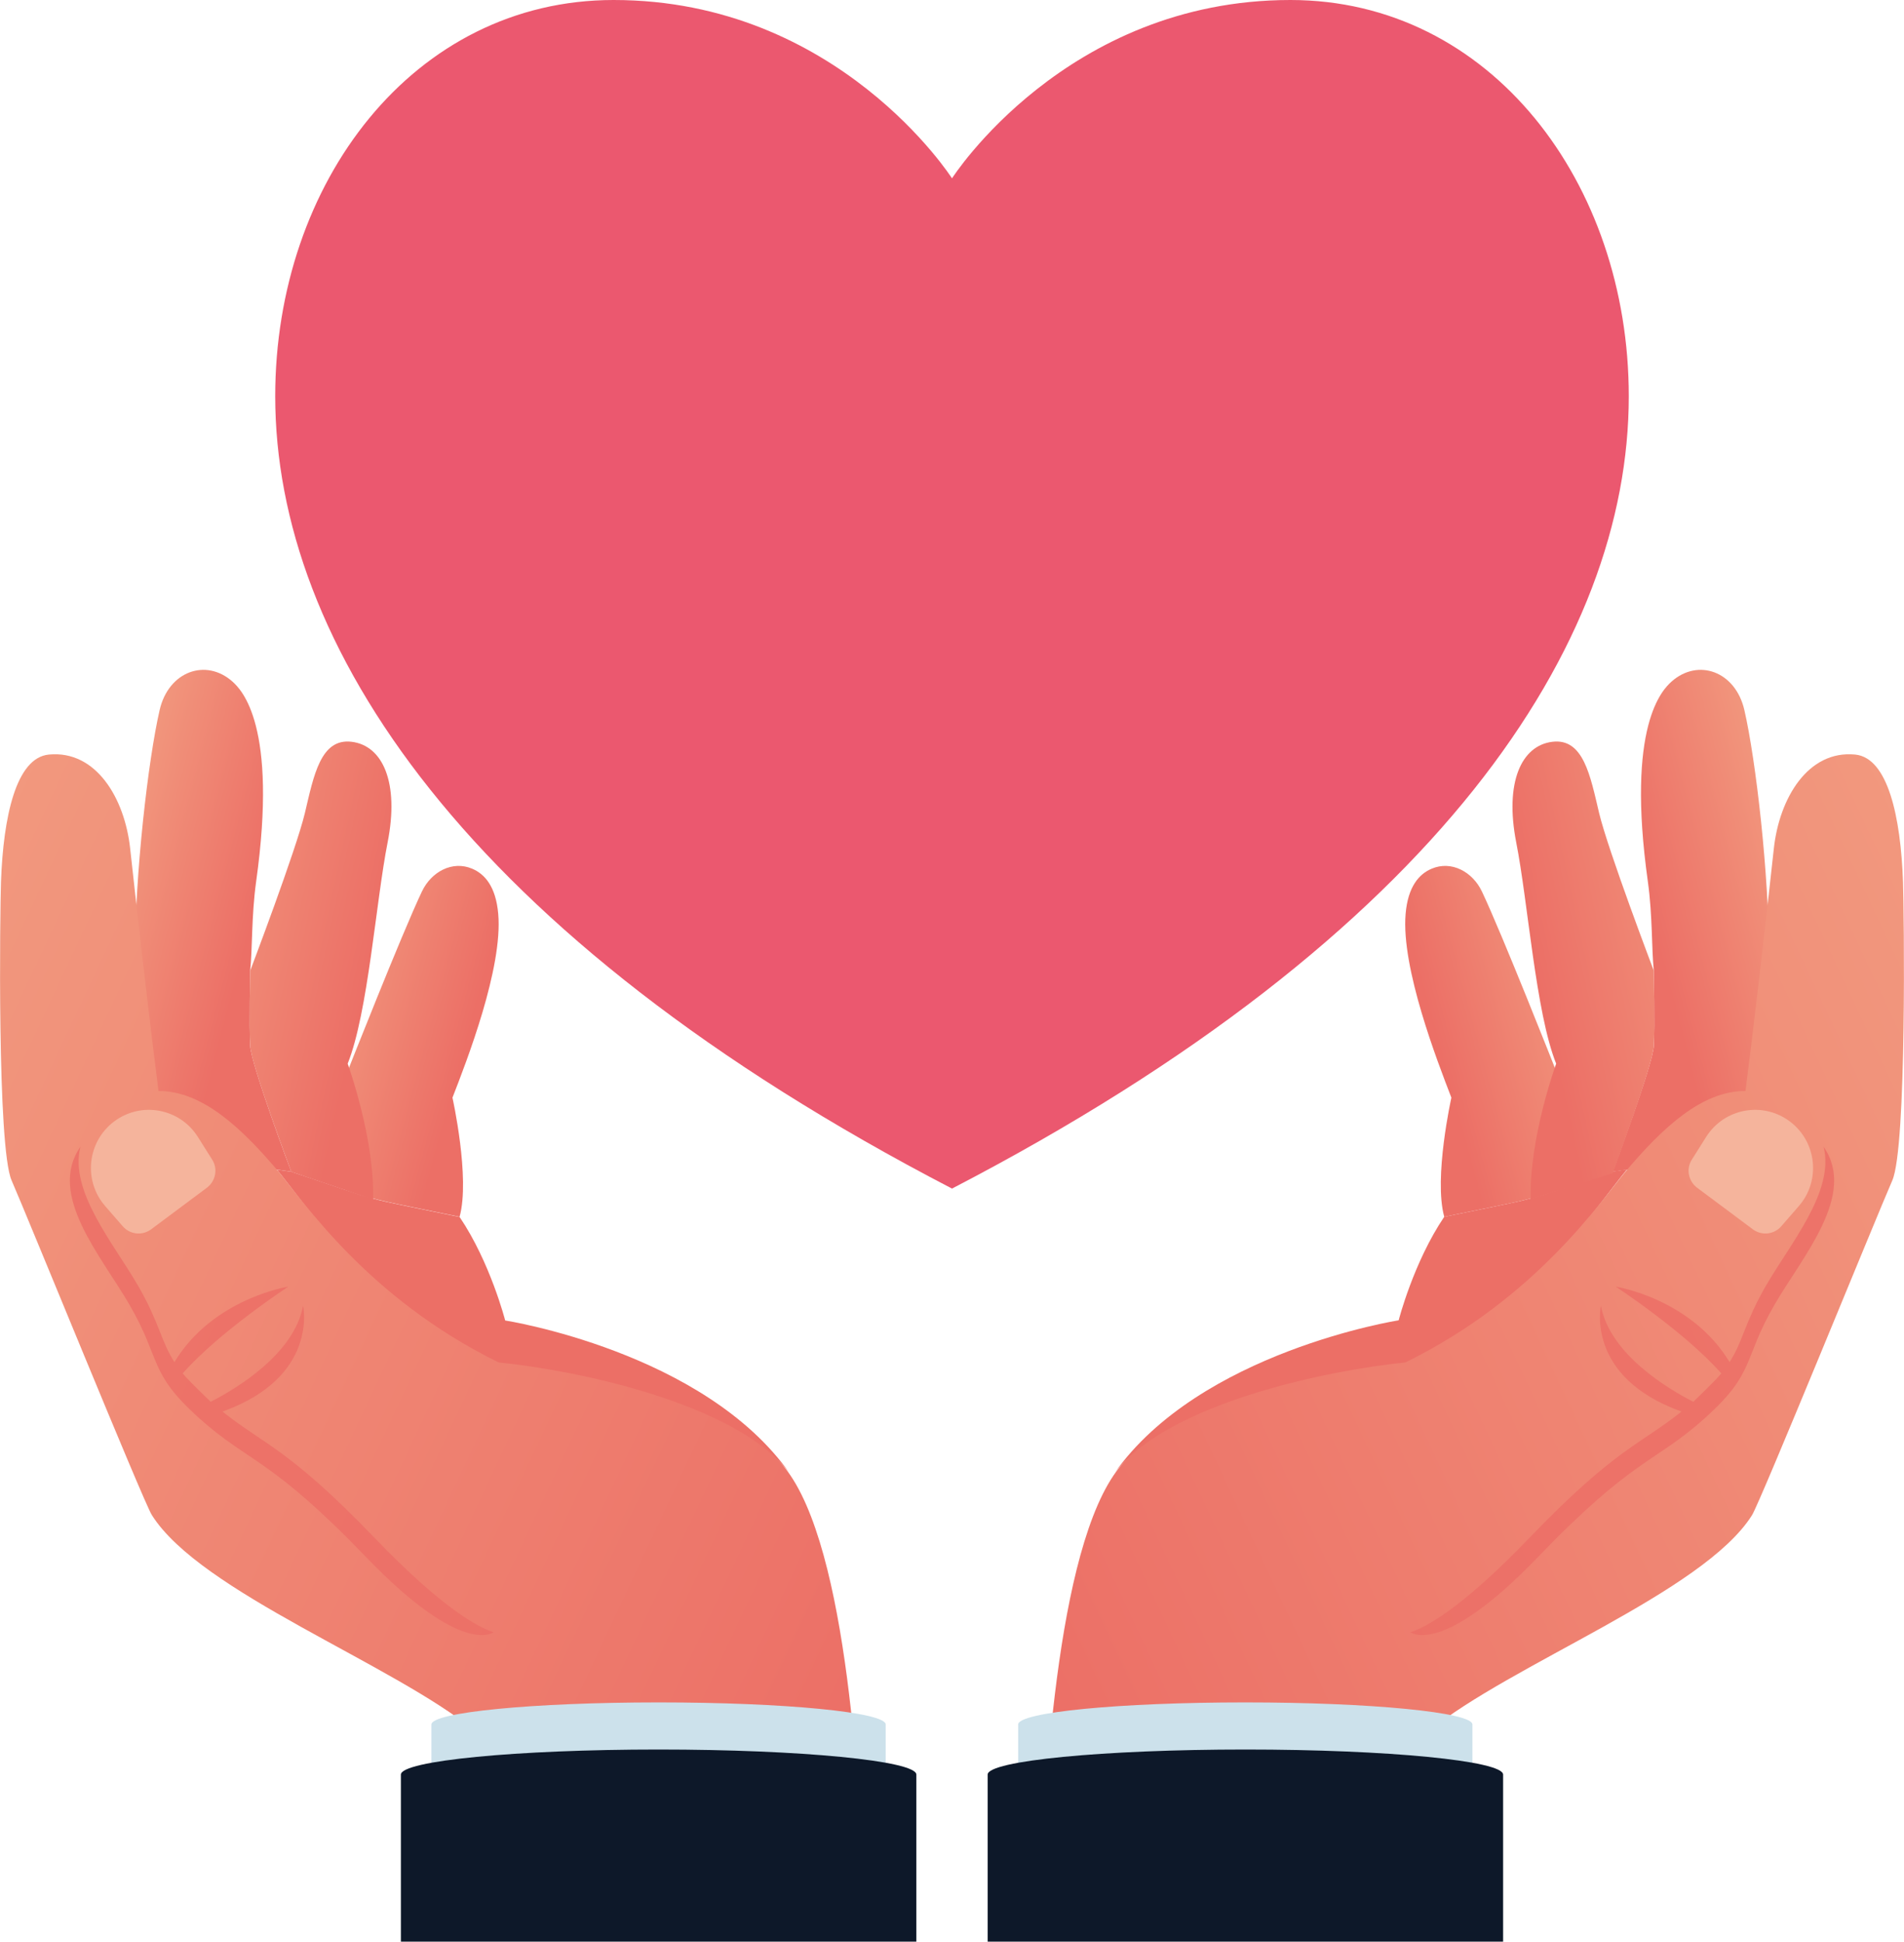 <svg width="412" height="420" viewBox="0 0 412 420" fill="none" xmlns="http://www.w3.org/2000/svg">
<path d="M241.051 318.795C252.208 303.543 292.354 301.138 309.251 299.415C322.884 292.704 347.818 257.929 352.051 252.976C350.796 253.156 349.755 253.299 348.966 253.407C327.225 260.656 335.548 258.431 312.516 263.204C305.879 273.002 302.65 285.598 302.65 285.598C302.65 285.598 259.599 292.345 241.051 318.795Z" fill="#EC6F66"/>
<path d="M357.863 226.239C358.114 222.04 357.863 209.946 357.863 209.946C357.361 205.317 357.612 198.139 356.572 190.674C351.836 156.832 359.765 149.187 361.702 147.429C367.442 142.333 375.514 145.204 377.451 153.566C379.963 164.44 382.797 189.203 382.797 206.86C380.357 227.962 376.375 246.947 375.729 249.639C370.491 250.392 354.024 252.725 348.966 253.443C348.966 253.443 357.612 230.438 357.863 226.239Z" fill="url(#paint0_linear_219_1273)"/>
<path d="M314.058 237.437C314.058 237.437 310.184 254.806 312.516 263.204C329.7 259.651 329.413 259.974 337.234 257.39L336.804 231.874C336.804 231.874 325.001 201.943 320.66 192.827C318.651 188.593 314.094 186.08 309.789 187.911C307.063 189.059 304.659 191.787 304.157 197.672C303.152 209.372 311.045 229.613 314.058 237.437Z" fill="url(#paint1_linear_219_1273)"/>
<path d="M335.907 160.456C342.652 159.631 344.123 167.849 346.024 175.852C347.925 183.855 357.863 209.982 357.863 209.982C357.863 209.982 358.114 222.041 357.863 226.275C357.612 230.51 348.966 253.766 348.966 253.766L331.243 259.4C330.813 246.337 336.732 230.08 336.732 230.08C332.319 219.098 330.633 195.088 328.086 182.205C325.575 169.285 329.162 161.282 335.907 160.456Z" fill="url(#paint2_linear_219_1273)"/>
<path d="M170.949 318.795C159.792 303.543 119.646 301.138 102.749 299.415C89.08 292.704 64.146 257.929 59.913 253.012C61.169 253.191 62.209 253.335 62.998 253.443C84.739 260.692 76.416 258.467 99.448 263.24C106.085 273.038 109.314 285.634 109.314 285.634C109.314 285.634 152.401 292.345 170.949 318.795Z" fill="#EC6F66"/>
<path d="M54.137 226.239C53.886 222.04 54.137 209.946 54.137 209.946C54.639 205.317 54.388 198.139 55.428 190.674C60.164 156.832 52.236 149.187 50.298 147.429C44.558 142.333 36.486 145.204 34.549 153.566C32.037 164.44 29.203 189.203 29.203 206.86C31.643 227.962 35.625 246.947 36.271 249.639C41.508 250.392 57.976 252.725 63.034 253.443C62.998 253.443 54.388 230.438 54.137 226.239Z" fill="url(#paint3_linear_219_1273)"/>
<path d="M97.906 237.437C97.906 237.437 101.78 254.806 99.448 263.204C82.264 259.651 82.551 259.974 74.73 257.39L75.16 231.874C75.16 231.874 86.963 201.943 91.304 192.827C93.314 188.593 97.87 186.08 102.175 187.911C104.901 189.059 107.305 191.787 107.807 197.672C108.848 209.372 100.955 229.613 97.906 237.437Z" fill="url(#paint4_linear_219_1273)"/>
<path d="M76.093 160.456C69.348 159.631 67.877 167.849 65.976 175.852C64.075 183.855 54.137 209.982 54.137 209.982C54.137 209.982 53.886 222.041 54.137 226.275C54.388 230.51 63.034 253.479 63.034 253.479L80.721 259.472C81.151 246.409 75.232 230.08 75.232 230.08C79.645 219.098 81.331 195.088 83.878 182.205C86.425 169.285 82.838 161.282 76.093 160.456Z" fill="url(#paint5_linear_219_1273)"/>
<path d="M186.878 408.516C185.945 386.409 183.111 330.638 168.402 315.888C155.666 303.148 125.315 296.473 107.915 294.714C79.358 280.718 65.51 259.544 59.913 253.012C52.415 244.219 43.84 235.929 34.297 236.001C32.575 222.579 30.136 201.656 28.163 183.532C26.979 172.658 20.772 162.215 10.547 163.22C3.48 163.937 0.718 176.642 0.215 190.746C5.58794e-07 196.668 -0.646 248.167 2.511 255.345C5.668 262.522 31.069 324.932 32.862 327.731C43.41 344.455 85.026 359.887 102.856 374.494L101.96 408.516H186.878Z" fill="url(#paint6_linear_219_1273)"/>
<path opacity="0.85" d="M106.803 353.069C106.803 353.069 100.13 358.559 79.25 336.847C58.37 315.135 53.958 316.534 42.98 306.665C32.037 296.796 34.979 294.248 28.019 282.225C21.92 271.71 10.153 258.431 17.4 248.06C14.96 257.678 24.575 268.947 29.885 278.134C34.549 286.209 34.764 290.013 37.742 294.642C46.101 280.826 62.388 278.313 62.388 278.313C62.388 278.313 47.464 288.075 39.535 297.083C40.827 298.698 45.383 303.004 45.598 303.22C51.123 300.385 63.644 292.92 65.581 282.44C65.581 282.44 69.061 297.837 48.146 305.337C56.971 312.407 62.46 313.304 81.151 332.756C95.861 348.044 103.538 352.028 106.803 353.069Z" fill="#EC6F66"/>
<path d="M44.809 256.888L32.683 265.932C30.782 267.331 28.127 267.044 26.584 265.286L22.745 260.872C17.974 255.381 18.871 246.947 24.719 242.569C30.566 238.19 38.89 239.733 42.8 245.906L45.921 250.859C47.177 252.833 46.675 255.452 44.809 256.888Z" fill="#F5B49C"/>
<path d="M191.65 373.022V408.516H93.349V373.022C93.349 370.402 115.341 368.249 142.499 368.249C169.658 368.249 191.65 370.366 191.65 373.022Z" fill="#CCE1EB"/>
<path d="M198.287 383.861V420H86.748V383.861C86.748 380.882 111.718 378.441 142.499 378.441C173.317 378.441 198.287 380.882 198.287 383.861Z" fill="#0D1829"/>
<path d="M225.122 408.516C226.055 386.409 228.889 330.638 243.598 315.888C256.334 303.148 286.685 296.473 304.085 294.714C332.642 280.718 346.49 259.544 352.087 253.012C359.585 244.219 368.159 235.929 377.702 236.001C379.425 222.579 381.864 201.656 383.837 183.532C385.021 172.658 391.228 162.215 401.452 163.22C408.52 163.937 411.282 176.642 411.785 190.746C412 196.703 412.646 248.239 409.453 255.381C406.296 262.558 380.895 324.968 379.102 327.767C368.554 344.491 326.938 359.923 309.108 374.53L310.004 408.552H225.122V408.516Z" fill="url(#paint7_linear_219_1273)"/>
<path opacity="0.85" d="M305.197 353.069C305.197 353.069 311.87 358.559 332.75 336.847C353.63 315.135 358.042 316.534 369.021 306.665C379.963 296.796 377.021 294.248 383.981 282.225C390.08 271.71 401.847 258.431 394.6 248.06C397.04 257.678 387.425 268.947 382.115 278.134C377.451 286.209 377.236 290.013 374.258 294.642C365.899 280.826 349.612 278.313 349.612 278.313C349.612 278.313 364.536 288.075 372.465 297.083C371.173 298.698 366.617 303.004 366.402 303.22C360.877 300.385 348.356 292.92 346.419 282.44C346.419 282.44 342.939 297.837 363.854 305.337C355.029 312.407 349.54 313.304 330.848 332.756C316.139 348.044 308.462 352.028 305.197 353.069Z" fill="#EC6F66"/>
<path d="M367.191 256.888L379.317 265.932C381.218 267.331 383.873 267.044 385.416 265.286L389.255 260.872C394.026 255.381 393.129 246.947 387.281 242.569C381.434 238.19 373.11 239.733 369.2 245.906L366.079 250.859C364.823 252.833 365.325 255.452 367.191 256.888Z" fill="#F5B49C"/>
<path d="M220.315 373.022V408.516H318.615V373.022C318.615 370.402 296.623 368.249 269.465 368.249C242.342 368.249 220.315 370.366 220.315 373.022Z" fill="#CCE1EB"/>
<path d="M213.713 383.861V420H325.252V383.861C325.252 380.882 300.282 378.441 269.5 378.441C238.683 378.441 213.713 380.882 213.713 383.861Z" fill="#0D1829"/>
<path d="M206 38.58C206 38.58 230.611 0 279.223 0C322.561 0 352.446 39.585 352.446 85.701C352.446 139.067 311.727 202.23 206 257.103C100.273 202.23 59.554 139.067 59.554 85.701C59.554 39.585 89.439 0 132.777 0C181.389 0 206 38.58 206 38.58Z" fill="#EB586F"/>
<defs>
<linearGradient id="paint0_linear_219_1273" x1="396.627" y1="190.639" x2="357.768" y2="200.843" gradientUnits="userSpaceOnUse">
<stop stop-color="#F3A183"/>
<stop offset="1" stop-color="#EC6F66"/>
</linearGradient>
<linearGradient id="paint1_linear_219_1273" x1="350.201" y1="215.499" x2="311.163" y2="226.061" gradientUnits="userSpaceOnUse">
<stop stop-color="#F3A183"/>
<stop offset="1" stop-color="#EC6F66"/>
</linearGradient>
<linearGradient id="paint2_linear_219_1273" x1="383.714" y1="199.043" x2="332.32" y2="210.142" gradientUnits="userSpaceOnUse">
<stop stop-color="#F3A183"/>
<stop offset="1" stop-color="#EC6F66"/>
</linearGradient>
<linearGradient id="paint3_linear_219_1273" x1="15.369" y1="190.639" x2="54.228" y2="200.843" gradientUnits="userSpaceOnUse">
<stop stop-color="#F3A183"/>
<stop offset="1" stop-color="#EC6F66"/>
</linearGradient>
<linearGradient id="paint4_linear_219_1273" x1="61.795" y1="215.499" x2="100.833" y2="226.061" gradientUnits="userSpaceOnUse">
<stop stop-color="#F3A183"/>
<stop offset="1" stop-color="#EC6F66"/>
</linearGradient>
<linearGradient id="paint5_linear_219_1273" x1="28.265" y1="199.079" x2="79.676" y2="210.181" gradientUnits="userSpaceOnUse">
<stop stop-color="#F3A183"/>
<stop offset="1" stop-color="#EC6F66"/>
</linearGradient>
<linearGradient id="paint6_linear_219_1273" x1="-82.756" y1="219.569" x2="197.337" y2="350.974" gradientUnits="userSpaceOnUse">
<stop stop-color="#F3A183"/>
<stop offset="1" stop-color="#EC6F66"/>
</linearGradient>
<linearGradient id="paint7_linear_219_1273" x1="494.752" y1="219.569" x2="214.659" y2="350.974" gradientUnits="userSpaceOnUse">
<stop stop-color="#F3A183"/>
<stop offset="1" stop-color="#EC6F66"/>
</linearGradient>
</defs>
</svg>
